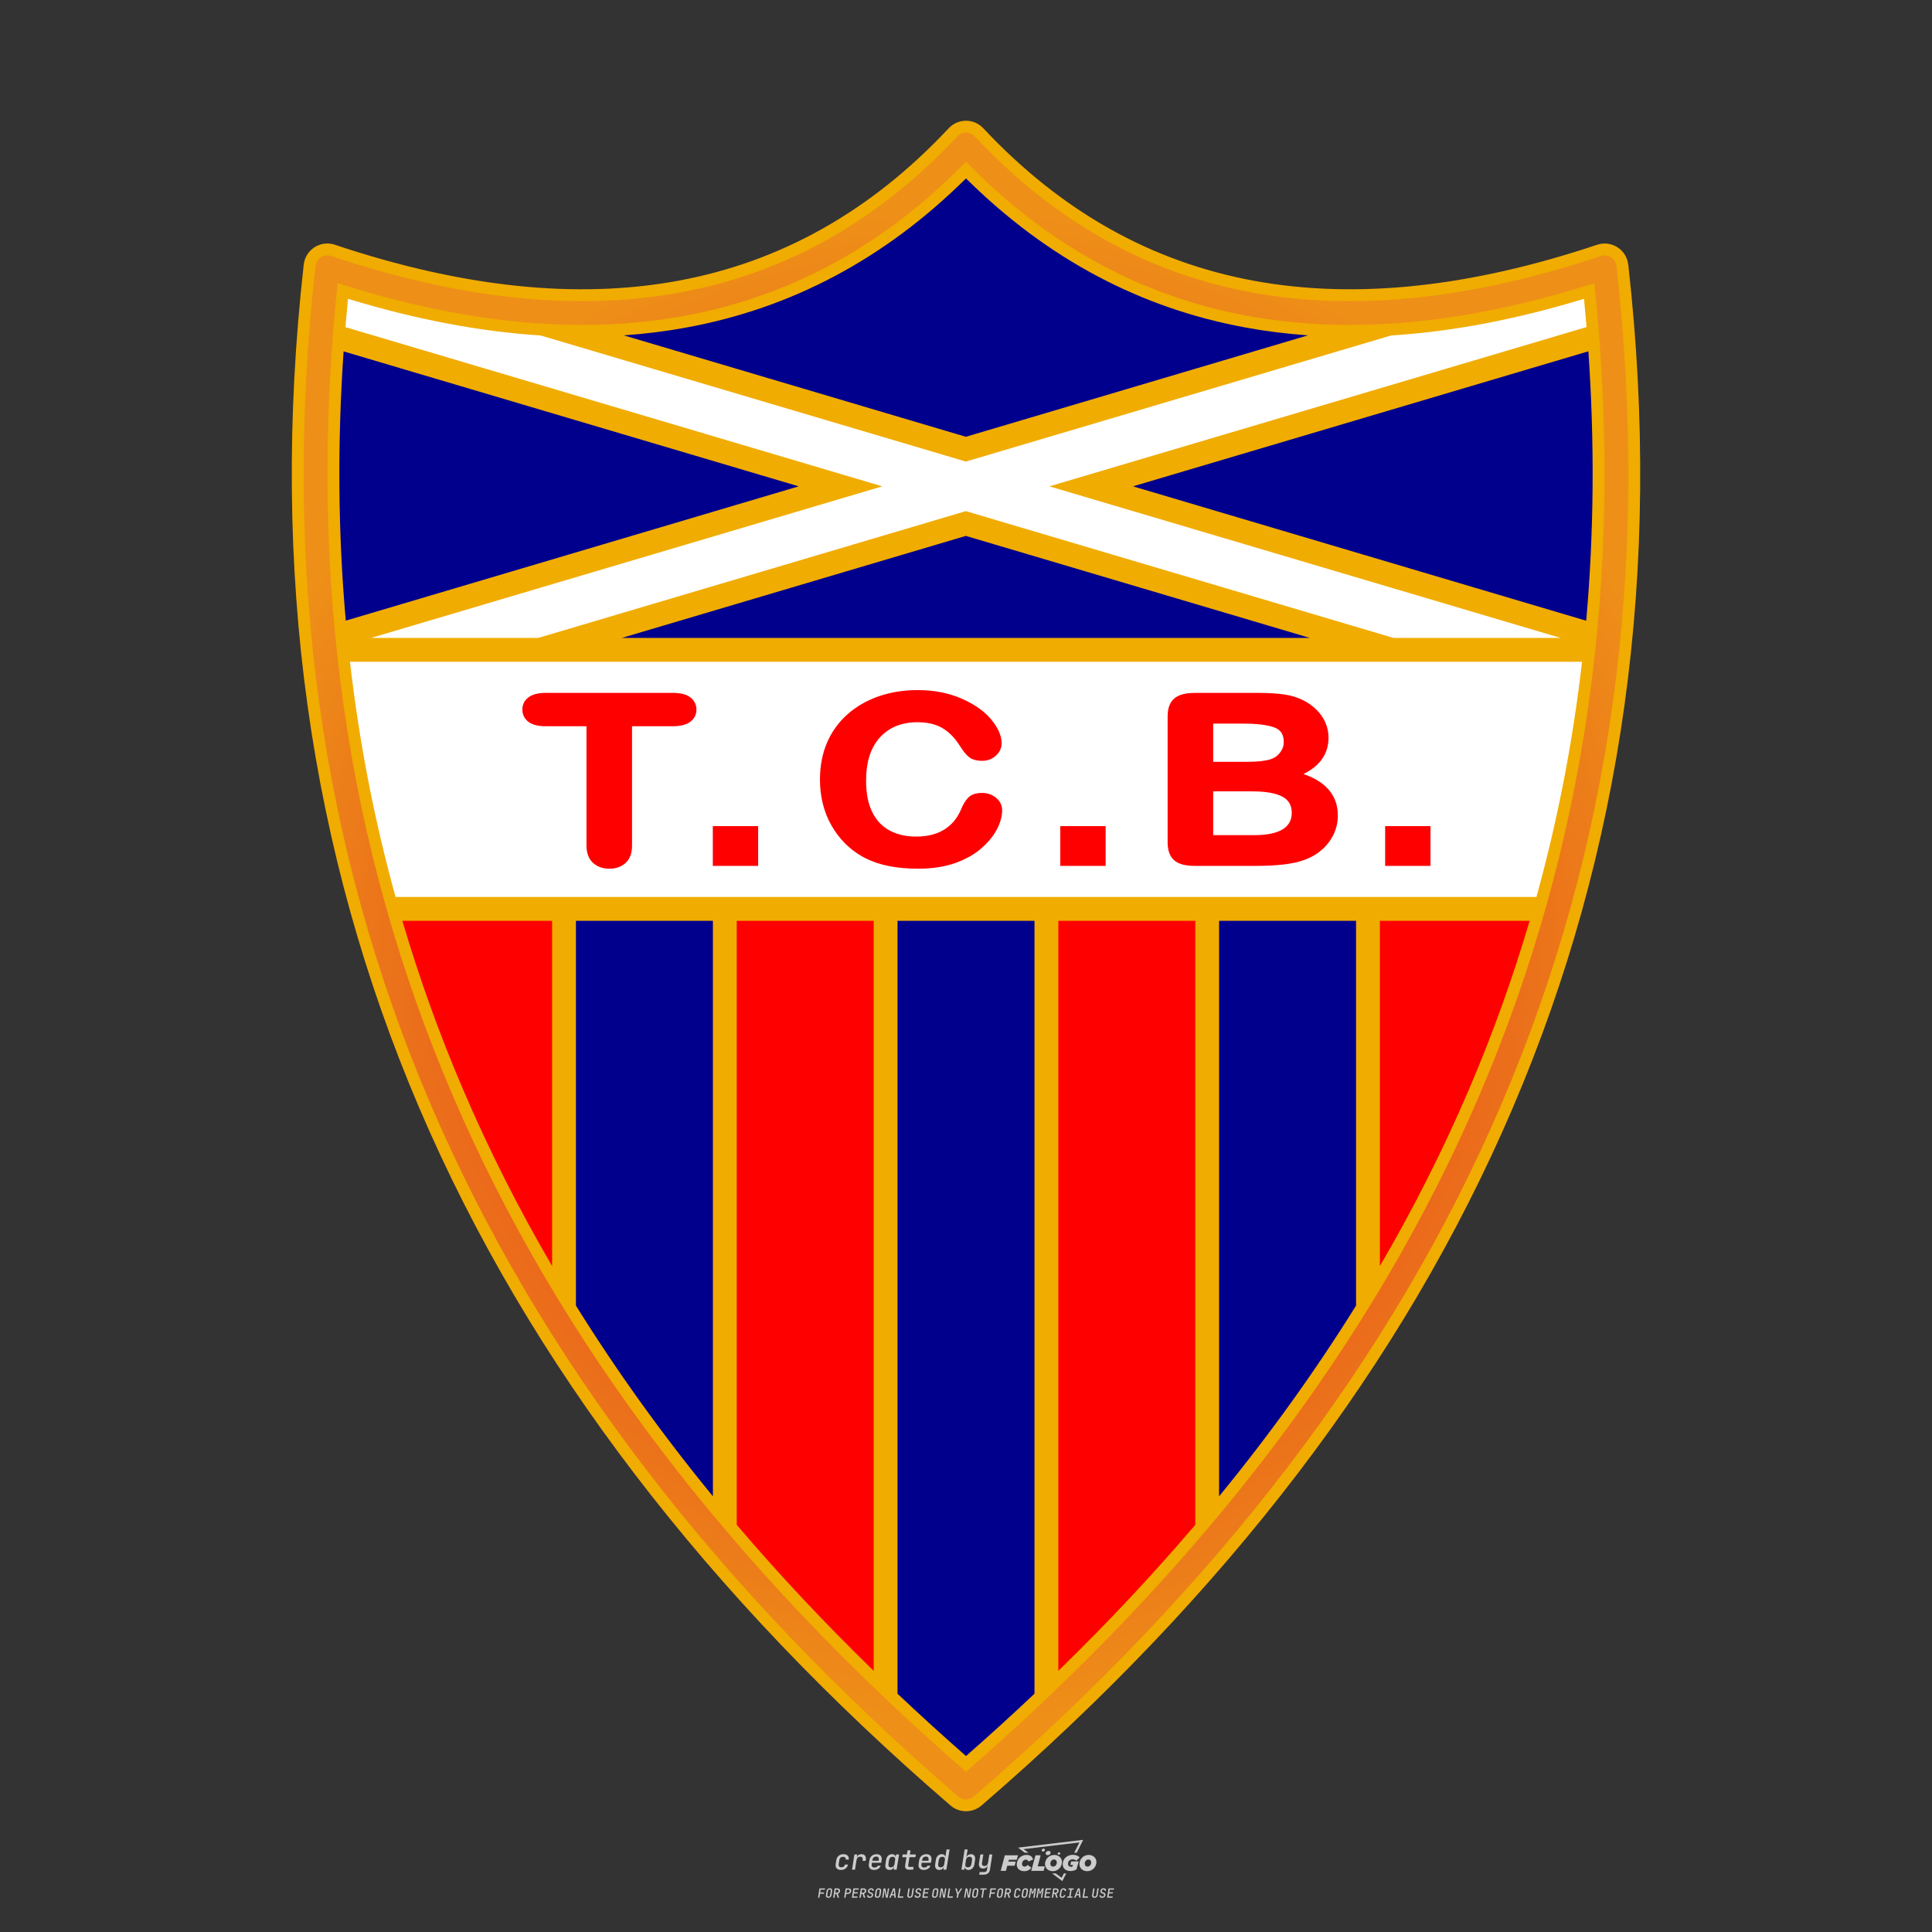 <?xml version="1.0" encoding="UTF-8"?>
<svg data-name="图层_1" xmlns="http://www.w3.org/2000/svg" xmlns:xlink="http://www.w3.org/1999/xlink" version="1.1" viewBox="0 0 800 800">
  <rect x="0" y="0" width="800" height="800" fill="#333333" stroke="none"/>
  <!-- Created by @FCLOGO 2024-12-26 GMT+8 10:58:28 . https://fclogo.top/ -->
<!-- FOR PERSONAL USE ONLY NOT FOR COMMERCIAL USE -->
  <defs>
    <radialGradient id="_未命名的渐变_6" data-name="未命名的渐变 6" cx="400" cy="399.995" fx="400" fy="399.995" r="311.69" gradientUnits="userSpaceOnUse">
      <stop offset=".212" stop-color="#e53020"/>
      <stop offset="1" stop-color="#ee8f18"/>
    </radialGradient>
  </defs>
  <path d="M348.219,774.301c-.786,0-1.375-.217-1.768-.652-.393-.435-.528-1.03-.406-1.786l.252-1.648c.122-.755.45-1.35.984-1.785.534-.435,1.194-.652,1.98-.652.755,0,1.329.199,1.722.595.393.397.551.938.475,1.625h-1.236c.03-.359-.055-.637-.257-.836-.202-.198-.498-.297-.887-.297-.42,0-.763.117-1.03.349-.267.233-.435.563-.503.99l-.263,1.659c-.069.435-.006.769.189,1.002.195.233.502.349.921.349.389,0,.715-.099.979-.297.263-.198.436-.48.521-.847h1.236c-.137.687-.467,1.231-.99,1.631-.523.401-1.162.6-1.917.6ZM352.797,774.187l.996-6.294h1.19l-.195,1.19c.336-.87.973-1.304,1.911-1.304.671,0,1.169.208,1.493.624.324.416.429.986.315,1.71l-.069.423h-1.27l.057-.32c.069-.45.011-.795-.171-1.036-.183-.24-.477-.361-.881-.361-.405,0-.74.122-1.007.366-.267.245-.435.588-.503,1.03l-.63,3.971h-1.236ZM361.906,774.301c-.77,0-1.346-.223-1.728-.669s-.515-1.036-.401-1.768l.252-1.648c.084-.488.257-.915.521-1.282s.601-.651,1.013-.852c.412-.202.873-.304,1.385-.304.77,0,1.349.224,1.734.669.385.446.517,1.036.395,1.768l-.172,1.121h-3.845l-.092.526c-.153.954.217,1.431,1.11,1.431.717,0,1.175-.248,1.373-.744h1.225c-.168.534-.503.96-1.007,1.276-.504.317-1.091.475-1.763.475ZM361.231,770.216l-.046.286,2.655-.012.046-.286c.069-.466.013-.822-.166-1.07-.179-.248-.486-.372-.921-.372-.443,0-.795.126-1.059.378-.263.252-.433.611-.509,1.076ZM368.326,774.301c-.633,0-1.103-.212-1.408-.635s-.397-1.001-.274-1.734l.274-1.774c.115-.733.393-1.312.836-1.74.442-.427.98-.641,1.613-.641.465,0,.83.119,1.093.354.263.236.391.557.383.962h.023l.172-1.202h1.236l-.996,6.294h-1.225l.195-1.201h-.023c-.122.412-.351.734-.687.967s-.74.349-1.213.349ZM368.932,773.226c.389,0,.715-.119.978-.355.263-.236.429-.572.498-1.007l.252-1.648c.069-.427.01-.761-.177-1.002-.187-.24-.475-.36-.864-.36-.397,0-.725.118-.984.354-.26.236-.423.572-.492,1.007l-.252,1.648c-.069.443-.013.78.166,1.013.179.233.471.349.876.349ZM376.348,774.187c-.572,0-.994-.157-1.264-.469-.271-.312-.361-.751-.269-1.316l.538-3.387h-1.739l.171-1.122h1.74l.275-1.716h1.236l-.275,1.716h2.472l-.183,1.122h-2.461l-.538,3.387c-.076.442.099.664.526.664h1.717l-.172,1.121h-1.774ZM382.504,774.301c-.77,0-1.346-.223-1.728-.669s-.515-1.036-.401-1.768l.252-1.648c.084-.488.257-.915.521-1.282s.601-.651,1.013-.852c.412-.202.873-.304,1.385-.304.77,0,1.349.224,1.734.669.385.446.517,1.036.395,1.768l-.172,1.121h-3.845l-.092.526c-.153.954.217,1.431,1.11,1.431.717,0,1.175-.248,1.373-.744h1.225c-.168.534-.503.96-1.007,1.276-.504.317-1.091.475-1.763.475ZM381.829,770.216l-.046.286,2.655-.012.046-.286c.069-.466.013-.822-.166-1.07-.179-.248-.486-.372-.921-.372-.443,0-.795.126-1.059.378-.263.252-.433.611-.509,1.076ZM388.924,774.301c-.633,0-1.101-.212-1.402-.635-.301-.423-.395-1.001-.28-1.734l.274-1.774c.115-.733.393-1.312.836-1.74.442-.427.98-.641,1.613-.641.465,0,.83.119,1.093.354.263.236.391.557.383.962h.023l.206-1.465.298-1.796h1.236l-1.327,8.354h-1.225l.195-1.201h-.023c-.122.412-.351.734-.687.967s-.74.349-1.213.349ZM389.531,773.226c.389,0,.715-.119.978-.355.263-.236.429-.572.498-1.007l.252-1.648c.076-.427.019-.761-.172-1.002-.191-.24-.48-.36-.87-.36-.397,0-.725.118-.984.354-.26.236-.423.572-.492,1.007l-.252,1.648c-.076.443-.023.78.16,1.013s.477.349.881.349ZM401.017,774.301c-.473,0-.839-.116-1.099-.349-.26-.233-.385-.555-.378-.967h-.011l-.195,1.201h-1.224l1.327-8.354h1.236l-.286,1.796-.274,1.465h.046c.122-.412.353-.735.692-.967.34-.232.742-.349,1.208-.349.633,0,1.1.214,1.402.641.301.428.395,1.007.281,1.74l-.275,1.774c-.115.733-.395,1.31-.841,1.734-.446.423-.982.635-1.608.635ZM400.766,773.226c.397,0,.723-.116.979-.349.256-.233.422-.571.498-1.013l.252-1.648c.069-.435.011-.77-.171-1.007-.183-.236-.473-.354-.87-.354-.389,0-.715.12-.979.36s-.429.574-.498,1.002l-.252,1.648c-.069.435-.011.771.172,1.007.183.236.473.355.87.355ZM405.469,776.247l.172-1.064h1.934c.641,0,1.007-.302,1.099-.905l.103-.675.206-1.19h-.035c-.122.42-.347.744-.675.973-.328.229-.729.343-1.201.343-.626,0-1.093-.201-1.402-.601s-.41-.944-.303-1.631l.584-3.605h1.236l-.561,3.479c-.061.412,0,.732.183.961s.465.343.847.343c.389,0,.717-.122.984-.366.267-.244.431-.584.492-1.018l.538-3.399h1.236l-1.007,6.409c-.099.603-.37,1.078-.812,1.425-.443.347-1.0.521-1.671.521h-1.946ZM417.787,770.085h3.221l.537-1.855h-5.466l-1.708,6.442h2.147l.586-2.099h3.026l.439-1.708h-3.026l.244-.781ZM424.229,772.916c-.586,0-1.025-.39-1.025-1.123,0-.878.634-1.757,1.611-1.757.488,0,.878.244,1.025.781l1.952-.83c-.293-1.171-1.269-1.903-2.635-1.903-2.782,0-4.148,2.147-4.148,3.904s1.269,2.83,3.075,2.83c1.367,0,2.342-.586,2.977-1.415l-1.513-1.171c-.39.439-.83.683-1.318.683ZM430.915,768.231h-2.147l-1.757,6.442h5.124l.488-1.855h-2.928l1.22-4.587ZM439.748,771.013c0-1.659-1.318-2.928-3.221-2.928-2.196,0-3.807,1.806-3.807,3.807,0,1.659,1.318,2.928,3.221,2.928,2.196,0,3.807-1.806,3.807-3.807ZM434.917,771.696c0-.83.586-1.708,1.513-1.708.781,0,1.171.537,1.171,1.22,0,.83-.586,1.708-1.513,1.708-.781,0-1.171-.537-1.171-1.22ZM443.213,772.233h1.074l-.195.683c-.146.049-.342.098-.586.098-.683,0-1.269-.39-1.269-1.22,0-1.025.732-1.903,1.952-1.903.586,0,1.123.244,1.513.586l1.367-1.367c-.439-.537-1.513-1.074-2.733-1.074-2.587,0-4.295,1.757-4.295,3.855,0,2.05,1.611,2.879,3.221,2.879.927,0,1.855-.293,2.489-.683l.927-3.319h-3.123l-.342,1.464ZM450.777,768.084c-2.196,0-3.807,1.806-3.807,3.807,0,1.659,1.318,2.928,3.221,2.928,2.196,0,3.807-1.806,3.807-3.807,0-1.659-1.318-2.928-3.221-2.928ZM450.338,772.916c-.781,0-1.171-.537-1.171-1.22,0-.83.586-1.708,1.513-1.708.781,0,1.171.537,1.171,1.22,0,.83-.586,1.708-1.513,1.708ZM437.942,767.499c-.049.293.098.488.439.488s.537-.195.634-.488c.049-.244-.098-.488-.439-.488s-.586.244-.634.488ZM432.135,765.498c-.439,0-.732.244-.781.586s.098.586.537.586.732-.244.781-.586c.098-.342-.098-.586-.537-.586ZM433.013,767.303c-.098.537.146.878.83.878.634,0,1.074-.39,1.171-.878s-.146-.878-.83-.878c-.683,0-1.074.39-1.171.878ZM439.602,777.552l-2.44-1.806h-1.513l4.246,3.172,1.611-3.172h-.976l-.927,1.806ZM425.839,767.157l-2.001-1.464,23.132-2.782-2.147,4.246h1.025l2.684-5.319-26.988,3.221,2.782,2.099h1.513ZM338.719,785.785l.609-3.832h2.32l-.084.519h-1.764l-.184,1.145h1.627l-.084.525h-1.617l-.257,1.643h-.567ZM342.97,785.838c-.357,0-.623-.101-.798-.302-.175-.201-.234-.473-.178-.816l.268-1.701c.056-.343.203-.615.441-.816.238-.201.535-.302.892-.302s.623.1.798.299c.175.199.236.471.184.814l-.268,1.706c-.056.343-.204.615-.444.816-.24.201-.538.302-.895.302ZM343.049,785.334c.193,0,.348-.052.467-.158.119-.105.194-.257.226-.457l.268-1.701c.032-.199.005-.352-.079-.457-.084-.105-.222-.158-.415-.158s-.347.052-.465.158c-.117.105-.192.257-.223.457l-.268,1.701c-.032.2-.005.352.079.457s.22.158.409.158ZM344.996,785.785l.609-3.832h1.202c.238,0,.439.046.604.139.165.093.283.223.357.391s.091.366.052.593c-.038.259-.14.484-.304.675-.165.191-.366.321-.604.391l.535,1.643h-.619l-.478-1.575h-.541l-.247,1.575h-.567ZM345.888,783.707h.635c.189,0,.349-.056.48-.168.131-.112.211-.262.239-.451.032-.193,0-.345-.094-.459-.095-.114-.236-.171-.425-.171h-.635l-.2,1.249ZM349.545,785.785l.609-3.832h1.254c.371,0,.651.105.84.315.189.21.255.49.199.84-.038.234-.122.438-.249.611s-.29.307-.488.402c-.198.095-.419.142-.664.142h-.693l-.241,1.522h-.567ZM350.432,783.754h.693c.192,0,.357-.059.493-.176.136-.117.22-.274.252-.47s-.002-.352-.1-.47-.245-.176-.441-.176h-.688l-.21,1.291ZM352.747,785.785l.609-3.832h2.252l-.079.504h-1.695l-.173,1.087h1.512l-.079.499h-1.512l-.194,1.239h1.69l-.079.504h-2.252ZM355.843,785.785l.609-3.832h1.202c.238,0,.439.046.604.139.165.093.283.223.357.391s.091.366.052.593c-.038.259-.14.484-.304.675-.165.191-.366.321-.604.391l.535,1.643h-.619l-.478-1.575h-.541l-.247,1.575h-.567ZM356.736,783.707h.635c.189,0,.349-.056.48-.168.131-.112.211-.262.239-.451.032-.193,0-.345-.094-.459-.095-.114-.236-.171-.425-.171h-.635l-.2,1.249ZM360.132,785.838c-.385,0-.674-.095-.866-.286-.192-.191-.264-.451-.215-.779h.567c-.028.175.011.312.116.412.105.1.266.149.483.149.203,0,.37-.049.501-.147.131-.098.211-.233.239-.404.021-.15.001-.279-.06-.386-.061-.107-.158-.181-.291-.223l-.457-.136c-.266-.08-.462-.217-.588-.409-.126-.192-.17-.42-.131-.682.035-.21.112-.394.231-.551s.273-.28.462-.367.402-.131.64-.131c.35,0,.616.095.798.286.182.191.248.444.2.759h-.567c.028-.168-.003-.3-.092-.396-.089-.096-.23-.144-.422-.144-.189,0-.343.045-.462.134-.119.089-.189.214-.21.375-.025.151-.007.279.052.386s.158.181.294.223l.467.147c.262.081.456.217.58.409.124.193.165.422.123.688-.035.217-.116.406-.241.567-.126.161-.288.286-.485.375-.198.089-.419.134-.664.134ZM363.265,785.838c-.357,0-.623-.101-.798-.302-.175-.201-.234-.473-.178-.816l.268-1.701c.056-.343.203-.615.441-.816.238-.201.535-.302.892-.302s.623.1.798.299c.175.199.236.471.184.814l-.268,1.706c-.056.343-.204.615-.444.816-.24.201-.538.302-.895.302ZM363.344,785.334c.193,0,.348-.052.467-.158.119-.105.194-.257.226-.457l.268-1.701c.032-.199.005-.352-.079-.457-.084-.105-.222-.158-.415-.158s-.347.052-.465.158c-.117.105-.192.257-.223.457l-.268,1.701c-.032.2-.005.352.079.457s.22.158.409.158ZM365.275,785.785l.609-3.832h.709l.619,3.186c.007-.098.017-.217.029-.357.012-.14.027-.285.045-.435.018-.151.037-.289.058-.415l.315-1.979h.525l-.609,3.832h-.709l-.614-3.186c-.007.095-.017.209-.029.344s-.027.276-.045.423c-.018.147-.037.283-.058.409l-.315,2.01h-.53ZM368.225,785.785l1.585-3.832h.745l.373,3.832h-.562l-.073-.971h-1.087l-.388.971h-.593ZM369.385,784.342h.871l-.089-1.102c-.018-.196-.03-.365-.037-.509-.007-.143-.011-.243-.011-.299-.018.056-.052.156-.102.299s-.115.311-.192.504l-.441,1.107ZM371.721,785.785l.609-3.832h.567l-.525,3.312h1.674l-.079.52h-2.247ZM376.678,785.838c-.367,0-.634-.101-.8-.302-.166-.201-.221-.475-.165-.821l.436-2.761h.567l-.436,2.755c-.032.196-.008.35.071.462.079.112.214.168.407.168.193,0,.347-.056.465-.168.117-.112.192-.266.223-.462l.435-2.755h.567l-.436,2.761c-.056.35-.2.625-.433.824-.233.199-.533.299-.9.299ZM379.844,785.838c-.385,0-.674-.095-.866-.286-.192-.191-.264-.451-.215-.779h.567c-.028.175.011.312.116.412.105.1.266.149.483.149.203,0,.37-.049.501-.147.131-.098.211-.233.239-.404.021-.15.001-.279-.06-.386-.061-.107-.158-.181-.291-.223l-.457-.136c-.266-.08-.462-.217-.588-.409-.126-.192-.17-.42-.131-.682.035-.21.112-.394.231-.551s.273-.28.462-.367.402-.131.64-.131c.35,0,.616.095.798.286.182.191.248.444.2.759h-.567c.028-.168-.003-.3-.092-.396-.089-.096-.23-.144-.422-.144-.189,0-.343.045-.462.134-.119.089-.189.214-.21.375-.025.151-.007.279.052.386s.158.181.294.223l.467.147c.262.081.456.217.58.409.124.193.165.422.123.688-.035.217-.116.406-.241.567-.126.161-.288.286-.485.375-.198.089-.419.134-.664.134ZM381.906,785.785l.609-3.832h2.252l-.079.504h-1.695l-.173,1.087h1.512l-.079.499h-1.512l-.194,1.239h1.69l-.079.504h-2.252ZM386.943,785.838c-.357,0-.623-.101-.798-.302-.175-.201-.234-.473-.178-.816l.268-1.701c.056-.343.203-.615.441-.816.238-.201.535-.302.892-.302s.623.1.798.299c.175.199.236.471.184.814l-.268,1.706c-.056.343-.204.615-.444.816-.24.201-.538.302-.895.302ZM387.021,785.334c.193,0,.348-.052.467-.158.119-.105.194-.257.226-.457l.268-1.701c.032-.199.005-.352-.079-.457-.084-.105-.222-.158-.415-.158s-.347.052-.465.158c-.117.105-.192.257-.223.457l-.268,1.701c-.032.2-.005.352.079.457s.22.158.409.158ZM388.953,785.785l.609-3.832h.709l.619,3.186c.007-.098.017-.217.029-.357.012-.14.027-.285.045-.435.018-.151.037-.289.058-.415l.315-1.979h.525l-.609,3.832h-.709l-.614-3.186c-.007.095-.017.209-.029.344s-.027.276-.045.423c-.018.147-.037.283-.058.409l-.315,2.01h-.53ZM392.249,785.785l.609-3.832h.567l-.525,3.312h1.674l-.079.52h-2.247ZM396.117,785.785l.22-1.412-.751-2.42h.577l.446,1.449c.028.095.05.184.066.268.016.084.025.147.029.189.018-.042.046-.105.087-.189.04-.084.088-.173.144-.268l.898-1.449h.598l-1.528,2.42-.22,1.412h-.567ZM399.217,785.785l.609-3.832h.709l.619,3.186c.007-.098.017-.217.029-.357.012-.14.027-.285.044-.435.018-.151.037-.289.058-.415l.315-1.979h.525l-.609,3.832h-.709l-.614-3.186c-.007.095-.017.209-.029.344s-.027.276-.045.423c-.018.147-.037.283-.058.409l-.315,2.01h-.53ZM403.505,785.838c-.357,0-.623-.101-.798-.302-.175-.201-.234-.473-.178-.816l.268-1.701c.056-.343.203-.615.441-.816.238-.201.535-.302.892-.302.357,0,.623.1.798.299.175.199.236.471.184.814l-.268,1.706c-.056.343-.204.615-.444.816-.239.201-.538.302-.895.302ZM403.584,785.334c.193,0,.348-.052.467-.158.119-.105.194-.257.226-.457l.268-1.701c.032-.199.005-.352-.079-.457-.084-.105-.222-.158-.415-.158-.193,0-.347.052-.465.158-.117.105-.191.257-.223.457l-.268,1.701c-.032.2-.005.352.079.457.084.105.22.158.409.158ZM406.381,785.785l.525-3.312h-1.023l.084-.519h2.619l-.084.519h-1.029l-.525,3.312h-.567ZM409.518,785.785l.609-3.832h2.32l-.084.519h-1.764l-.184,1.145h1.627l-.084.525h-1.617l-.257,1.643h-.567ZM413.769,785.838c-.357,0-.623-.101-.798-.302-.175-.201-.234-.473-.178-.816l.268-1.701c.056-.343.203-.615.441-.816.238-.201.535-.302.892-.302.357,0,.623.1.798.299.175.199.236.471.184.814l-.268,1.706c-.056.343-.204.615-.444.816-.239.201-.538.302-.895.302ZM413.848,785.334c.193,0,.348-.052.467-.158.119-.105.194-.257.226-.457l.268-1.701c.032-.199.005-.352-.079-.457-.084-.105-.222-.158-.415-.158-.193,0-.347.052-.465.158-.117.105-.191.257-.223.457l-.268,1.701c-.032.2-.005.352.079.457.084.105.22.158.409.158ZM415.795,785.785l.609-3.832h1.202c.238,0,.439.046.604.139.164.093.283.223.357.391s.091.366.053.593c-.039.259-.14.484-.304.675-.165.191-.366.321-.604.391l.535,1.643h-.619l-.478-1.575h-.541l-.247,1.575h-.567ZM416.688,783.707h.635c.189,0,.349-.056.48-.168.131-.112.211-.262.239-.451.032-.193,0-.345-.095-.459-.094-.114-.236-.171-.425-.171h-.635l-.199,1.249ZM420.905,785.838c-.36,0-.631-.101-.811-.302-.18-.201-.242-.473-.186-.816l.268-1.701c.056-.346.206-.619.449-.819s.545-.299.906-.299c.357,0,.625.101.806.302.18.201.242.473.186.816h-.567c.031-.199.003-.352-.087-.457-.089-.105-.228-.158-.417-.158-.193,0-.351.052-.475.158-.124.105-.202.255-.234.451l-.268,1.706c-.032.2-.003.352.087.457.089.105.23.158.423.158s.35-.052.472-.158.199-.257.231-.457h.567c-.035.228-.115.425-.239.593s-.281.298-.47.388c-.189.091-.402.136-.64.136ZM424.034,785.838c-.357,0-.623-.101-.798-.302-.175-.201-.234-.473-.178-.816l.268-1.701c.056-.343.203-.615.441-.816.238-.201.535-.302.892-.302.357,0,.623.1.798.299.175.199.236.471.184.814l-.268,1.706c-.056.343-.204.615-.444.816-.239.201-.538.302-.895.302ZM424.112,785.334c.193,0,.348-.052.467-.158.119-.105.194-.257.226-.457l.268-1.701c.032-.199.005-.352-.079-.457-.084-.105-.222-.158-.415-.158-.193,0-.347.052-.465.158-.117.105-.191.257-.223.457l-.268,1.701c-.032.2-.005.352.079.457.084.105.22.158.409.158ZM425.965,785.785l.609-3.832h.687l.184,1.228c.021.119.037.23.047.333.011.103.019.183.026.239.018-.056.047-.136.089-.241.042-.105.091-.217.147-.336l.567-1.223h.709l-.609,3.832h-.535l.204-1.291c.025-.168.058-.352.1-.554.042-.201.087-.404.136-.609s.096-.4.142-.585c.045-.185.087-.348.126-.488l-.855,1.863h-.551l-.283-1.863c-.004.136-.011.295-.021.475s-.024.372-.039.575c-.016.203-.035.407-.058.611-.023.205-.048.396-.076.575l-.205,1.291h-.54ZM429.115,785.785l.609-3.832h.687l.184,1.228c.021.119.037.23.047.333.011.103.019.183.026.239.018-.056.047-.136.089-.241.042-.105.091-.217.147-.336l.567-1.223h.709l-.609,3.832h-.535l.204-1.291c.025-.168.058-.352.1-.554.042-.201.087-.404.136-.609s.096-.4.142-.585c.045-.185.087-.348.126-.488l-.855,1.863h-.551l-.283-1.863c-.004.136-.011.295-.021.475s-.024.372-.039.575c-.016.203-.035.407-.058.611-.023.205-.048.396-.076.575l-.205,1.291h-.54ZM432.411,785.785l.609-3.832h2.252l-.079.504h-1.696l-.173,1.087h1.512l-.079.499h-1.512l-.194,1.239h1.69l-.079.504h-2.252ZM435.507,785.785l.609-3.832h1.202c.238,0,.439.046.604.139.164.093.283.223.357.391s.091.366.053.593c-.039.259-.14.484-.304.675-.165.191-.366.321-.604.391l.535,1.643h-.619l-.478-1.575h-.541l-.247,1.575h-.567ZM436.4,783.707h.635c.189,0,.349-.056.48-.168.131-.112.211-.262.239-.451.032-.193,0-.345-.095-.459-.094-.114-.236-.171-.425-.171h-.635l-.199,1.249ZM439.801,785.838c-.36,0-.631-.101-.811-.302-.18-.201-.242-.473-.186-.816l.268-1.701c.056-.346.206-.619.449-.819s.545-.299.906-.299c.357,0,.625.101.806.302.18.201.242.473.186.816h-.567c.031-.199.003-.352-.087-.457-.089-.105-.228-.158-.417-.158-.193,0-.351.052-.475.158-.124.105-.202.255-.234.451l-.268,1.706c-.032.2-.003.352.087.457.089.105.23.158.423.158s.35-.052.472-.158.199-.257.231-.457h.567c-.035.228-.115.425-.239.593s-.281.298-.47.388c-.189.091-.402.136-.64.136ZM441.879,785.785l.079-.504h.777l.446-2.824h-.777l.084-.504h2.126l-.084.504h-.777l-.446,2.824h.777l-.079.504h-2.126ZM444.74,785.785l1.585-3.832h.745l.373,3.832h-.562l-.073-.971h-1.087l-.388.971h-.593ZM445.9,784.342h.871l-.089-1.102c-.017-.196-.03-.365-.037-.509-.007-.143-.01-.243-.01-.299-.018.056-.052.156-.102.299s-.115.311-.192.504l-.441,1.107ZM448.235,785.785l.609-3.832h.567l-.525,3.312h1.674l-.079.52h-2.247ZM453.193,785.838c-.368,0-.634-.101-.8-.302-.166-.201-.221-.475-.165-.821l.436-2.761h.567l-.436,2.755c-.032.196-.008.35.071.462.079.112.214.168.407.168s.347-.056.465-.168c.117-.112.192-.266.223-.462l.436-2.755h.567l-.436,2.761c-.056.35-.2.625-.433.824-.233.199-.533.299-.9.299ZM456.358,785.838c-.385,0-.674-.095-.866-.286-.193-.191-.264-.451-.215-.779h.567c-.028.175.011.312.115.412.105.1.266.149.483.149.203,0,.37-.049.501-.147s.211-.233.239-.404c.021-.15.001-.279-.06-.386s-.158-.181-.291-.223l-.457-.136c-.266-.08-.462-.217-.588-.409-.126-.192-.17-.42-.131-.682.035-.21.112-.394.231-.551s.273-.28.462-.367c.189-.087.402-.131.64-.131.35,0,.616.095.798.286.182.191.248.444.199.759h-.567c.028-.168-.003-.3-.092-.396-.089-.096-.23-.144-.423-.144-.189,0-.343.045-.462.134-.119.089-.189.214-.21.375-.025.151-.007.279.052.386s.158.181.294.223l.467.147c.262.081.456.217.58.409.124.193.165.422.124.688-.035.217-.116.406-.241.567-.126.161-.288.286-.485.375-.198.089-.419.134-.664.134ZM458.421,785.785l.609-3.832h2.252l-.079.504h-1.696l-.173,1.087h1.512l-.079.499h-1.512l-.194,1.239h1.69l-.079.504h-2.252Z" style="fill: #ccc;"/>
  <g>
    <g>
      <path d="M133.383,111.723c118.111,38.111,202.758,13.553,266.617-49.934,65.686,62.7,150.514,87.847,267.493,49.934,3.168,52.805,2.75,105.012,0,156.83H133.383c-3.21-52.277-2.708-104.553,0-156.83Z" style="fill: #00008d; fill-rule: evenodd;"/>
      <path d="M451.856,201.384l215.799,63.993c-.049,1.056-.099,2.122-.158,3.179h-92.945l-174.607-51.783-174.627,51.783h-91.938c-.069-1.155-.138-2.31-.207-3.465l214.851-63.707-215.779-63.983c.306-8.558.691-17.116,1.135-25.674,24.638,7.956,47.825,13.178,69.659,15.882l196.906,58.387,196.787-58.357c22.2-2.586,45.752-7.808,70.765-15.912.513,8.459.928,16.909,1.244,25.349l-216.885,64.309Z" style="fill: #fff;"/>
    </g>
    <g>
      <path d="M134.49,268.552h532.262c-4.596,37.717-11.309,74.031-21.823,107.802H153.727c-9.396-35.437-15.758-71.379-19.237-107.802" style="fill: #fff; fill-rule: evenodd;"/>
      <path d="M502.357,299.639v15.808h14.141c2.043,0,3.834-.082,5.374-.242,1.54-.161,2.84-.399,3.901-.71,1.005-.293,1.889-.719,2.653-1.276.754-.55,1.394-1.234,1.924-2.052l.026-.034c.399-.565.698-1.168.898-1.806.202-.642.301-1.323.301-2.042,0-1.558-.313-2.832-.941-3.822-.611-.963-1.541-1.688-2.793-2.172h-.004c-1.392-.543-3.168-.954-5.321-1.23-2.184-.28-4.772-.421-7.758-.421h-12.402ZM518.563,327.686h-16.206v18.137h16.761c10.517,0,15.766-3.072,15.766-9.214,0-1.574-.317-2.914-.953-4.023-.626-1.092-1.577-1.984-2.855-2.676-1.35-.729-3.056-1.281-5.113-1.653-2.098-.379-4.566-.57-7.4-.57ZM414.967,335.525c0,1.186-.171,2.426-.517,3.721-.341,1.274-.848,2.583-1.527,3.925l-.002-.001c-.676,1.356-1.543,2.694-2.601,4.011-1.053,1.31-2.294,2.603-3.721,3.878-1.437,1.299-3.074,2.47-4.904,3.515-1.816,1.037-3.83,1.953-6.035,2.753h-.004c-2.224.794-4.628,1.392-7.208,1.789-2.573.396-5.309.595-8.207.595-2.162,0-4.26-.088-6.294-.265-2.008-.176-3.921-.44-5.739-.795h-.004c-1.823-.358-3.567-.817-5.225-1.375-1.664-.56-3.242-1.219-4.726-1.976l.001-.002c-1.505-.759-2.947-1.638-4.319-2.632-1.374-.996-2.694-2.117-3.953-3.358l-.009-.008c-1.113-1.125-2.148-2.313-3.1-3.566-.949-1.25-1.822-2.572-2.614-3.972-.793-1.402-1.484-2.841-2.069-4.313-.585-1.472-1.078-3.009-1.477-4.604-.396-1.591-.692-3.216-.886-4.875-.197-1.678-.295-3.392-.295-5.142,0-2.848.247-5.567.744-8.149.494-2.57,1.238-4.996,2.232-7.271l-.002-.001c.98-2.272,2.185-4.387,3.608-6.343,1.435-1.972,3.081-3.77,4.93-5.394,1.853-1.617,3.86-3.045,6.023-4.278,2.159-1.232,4.476-2.272,6.955-3.121,2.469-.837,5.028-1.468,7.67-1.889,2.635-.421,5.34-.632,8.11-.632,3.395,0,6.607.286,9.639.86,3.036.575,5.893,1.442,8.575,2.601,2.662,1.147,5.016,2.435,7.057,3.857,2.07,1.443,3.833,3.032,5.287,4.763,1.441,1.727,2.53,3.413,3.264,5.059.753,1.693,1.133,3.345,1.133,4.96,0,.963-.207,1.868-.616,2.723l-.002-.001c-.397.829-.983,1.598-1.753,2.314l-.004.009c-.774.711-1.636,1.247-2.584,1.605-.945.357-1.965.536-3.058.536-1.151,0-2.179-.123-3.079-.363-.953-.255-1.76-.646-2.41-1.166-.601-.481-1.222-1.12-1.862-1.915-.617-.765-1.261-1.688-1.933-2.765l-0.0.001c-1.049-1.658-2.182-3.102-3.401-4.335-1.206-1.219-2.498-2.233-3.876-3.041l0-0c-1.373-.791-2.904-1.388-4.598-1.788-1.71-.404-3.596-.608-5.664-.608-3.273,0-6.198.522-8.779,1.564-2.564,1.035-4.802,2.589-6.716,4.659l-.002-.002c-1.917,2.082-3.361,4.613-4.326,7.59-.978,3.014-1.468,6.491-1.468,10.43,0,2.639.218,5.048.652,7.223.431,2.158,1.075,4.092,1.931,5.802l.004.004c.843,1.701,1.862,3.18,3.056,4.439,1.187,1.252,2.552,2.293,4.092,3.127l-.001.002c1.557.834,3.244,1.462,5.064,1.881,1.827.42,3.806.632,5.94.632,2.308,0,4.42-.239,6.338-.714,1.901-.472,3.631-1.182,5.191-2.127,1.55-.94,2.909-2.101,4.077-3.484,1.174-1.391,2.162-3.014,2.963-4.869l.001.001c.371-.955.789-1.824,1.25-2.606.476-.808,1.001-1.529,1.574-2.163.646-.719,1.482-1.256,2.503-1.607.959-.33,2.083-.496,3.366-.496,1.121,0,2.17.166,3.142.501.976.336,1.871.843,2.686,1.522l0-.001c.826.68,1.451,1.455,1.874,2.322.427.875.641,1.823.641,2.842ZM573.558,357.474v-15.396h18.781v16.469h-18.781v-1.073ZM439.042,357.474v-15.396h18.781v16.469h-18.781v-1.073ZM295.157,357.474v-15.396h18.781v16.469h-18.781v-1.073ZM278.741,300.707h-17.028v49.359c0,1.573-.212,2.955-.637,4.147-.443,1.239-1.117,2.272-2.025,3.098-.875.805-1.881,1.407-3.013,1.807-1.119.396-2.355.593-3.7.593-2.76,0-5.045-.811-6.808-2.432-.903-.83-1.581-1.861-2.03-3.096-.433-1.191-.651-2.562-.651-4.117v-49.359h-17.028c-1.506,0-2.835-.146-3.987-.434-1.212-.304-2.223-.767-3.034-1.386l-.004-.004c-.822-.637-1.447-1.381-1.867-2.229-.421-.849-.635-1.792-.635-2.827,0-1.06.219-2.021.654-2.88l.002.001c.439-.867,1.089-1.614,1.945-2.242.835-.612,1.847-1.066,3.035-1.363,1.143-.286,2.44-.428,3.892-.428h52.92c1.529,0,2.875.146,4.043.44,1.224.308,2.246.778,3.074,1.412l.004.004c.827.642,1.455,1.389,1.88,2.241.426.855.641,1.793.641,2.815,0,1.032-.222,1.979-.657,2.835-.435.854-1.075,1.598-1.911,2.229l-.008.004c-.827.615-1.849,1.075-3.069,1.377-1.162.288-2.494.434-3.997.434ZM519.806,358.547h-25.103c-1.905,0-3.555-.184-4.954-.553-1.472-.389-2.658-.984-3.562-1.786-.913-.811-1.597-1.854-2.048-3.124-.429-1.21-.646-2.621-.646-4.231v-52.244c0-1.64.222-3.071.663-4.29.464-1.282,1.168-2.32,2.106-3.113.919-.778,2.108-1.361,3.565-1.743,1.388-.364,3.013-.547,4.876-.547h26.613c1.946,0,3.79.053,5.528.158h.004c1.748.105,3.355.263,4.819.469h.004c1.484.216,2.908.53,4.271.946,1.365.417,2.643.932,3.834,1.55l-0.0 0c1.02.509,1.98,1.092,2.886,1.748.91.659,1.759,1.384,2.551,2.173l.004.004c.784.791,1.48,1.631,2.088,2.519.61.891,1.122,1.815,1.537,2.773v.004c.422.984.74,1.984.951,3.004l.001-0c.213,1.028.32,2.081.32,3.161,0,6.631-3.455,11.664-10.363,15.088,4.24,1.458,7.534,3.417,9.883,5.878,2.895,3.033,4.342,6.789,4.342,11.27,0,2.046-.315,4.003-.942,5.864-.626,1.857-1.564,3.613-2.811,5.26l.003.002c-1.238,1.643-2.698,3.073-4.379,4.29-1.675,1.213-3.559,2.204-5.648,2.974l-.013.004c-1.293.46-2.69.854-4.191,1.181-1.473.32-3.034.572-4.684.753v.001c-1.629.186-3.42.326-5.365.419-1.957.093-4.005.14-6.141.14Z" style="fill: red; fill-rule: evenodd;"/>
    </g>
    <g>
      <path d="M286.955,377.297h-40.225c-9.28,0-10.54,4.429-10.54,10.236h-.007c0,.739.038,1.735.077,2.757.036.954.074,1.932.075,2.846l.231,149.086.001.537.281.445c9.109,14.435,17.329,27.128,26.297,39.705,8.975,12.587,18.696,25.051,30.797,39.01l3.228,3.723.008-4.93.404-228.494c.001-.804.025-1.645.048-2.459.025-.918.051-1.815.051-2.33,0-5.917-1.141-10.133-10.726-10.133Z" style="fill: #00008d; fill-rule: evenodd;"/>
      <path d="M353.534,377.297h-40.225c-9.286,0-10.548,4.22-10.548,11.734,0,.867.035,2.187.072,3.594.038,1.419.078,2.94.08,4.509l.23,235.024.001.665.426.513c10.46,12.59,20.002,23.144,29.268,32.786,9.281,9.657,18.294,18.411,27.681,27.378l3.106,2.967.007-4.303.527-295.095c.002-1.131.026-2.278.049-3.39.026-1.266.052-2.503.052-3.185,0-7.707-1.147-13.198-10.728-13.198Z" style="fill: red; fill-rule: evenodd;"/>
      <path d="M485.392,377.297h-40.225c-9.581,0-10.728,5.491-10.728,13.198,0,.682.026,1.918.052,3.185.023,1.111.048,2.258.049,3.39l.527,295.095.007,4.303,3.106-2.967c9.387-8.968,18.4-17.722,27.681-27.378,9.267-9.642,18.808-20.196,29.268-32.786l.426-.513.001-.665.231-235.024c.001-1.569.042-3.09.08-4.509.037-1.407.072-2.727.072-3.594,0-7.514-1.261-11.734-10.547-11.734Z" style="fill: red; fill-rule: evenodd;"/>
      <path d="M553.449,377.297h-40.225c-9.588,0-10.726,4.217-10.726,10.136,0,.518.025,1.407.051,2.324.023.815.047,1.657.048,2.462l.346,228.436.007,4.931,3.229-3.724c12.102-13.96,21.866-26.524,30.884-39.211,9.012-12.678,17.275-25.472,26.384-39.905l.281-.446.001-.536.115-148.628c0-.92.038-1.901.074-2.858.038-1.017.076-2.012.076-2.742,0-5.809-1.257-10.239-10.545-10.239Z" style="fill: #00008d; fill-rule: evenodd;"/>
      <path d="M634.347,381.178c-.7-2.62-2.542-3.881-5.503-3.881h-47.448c-11.025,0-12.313,4.226-12.313,10.152,0,.548.028,1.404.056,2.289.026.821.053,1.671.053,2.481l-.023,134.972-.001,6.996,3.447-6.086c12.338-21.783,23.565-44.186,33.68-67.207,10.114-23.021,19.113-46.65,26.994-70.886,1.257-3.865,1.605-6.784,1.057-8.83Z" style="fill: red; fill-rule: evenodd;"/>
      <path d="M230.694,387.449c0-5.926-1.288-10.152-12.313-10.152h-47.447c-2.962,0-4.803,1.261-5.503,3.881-.547,2.045-.199,4.965,1.057,8.83,7.882,24.236,16.881,47.865,26.995,70.886,10.114,23.021,21.341,45.424,33.68,67.207l3.448,6.086-.001-6.996-.023-134.972c0-.81.027-1.66.053-2.481.028-.885.056-1.741.056-2.289Z" style="fill: red; fill-rule: evenodd;"/>
      <path d="M430.205,388.914h.007c0-3.035-.481-5.813-1.831-7.917-1.47-2.291-3.825-3.7-7.457-3.7h-41.757v.007c-3.543.001-5.936,1.358-7.465,3.589-1.419,2.072-1.986,4.838-1.986,7.901v.005h.007l.072,312.781.001.802.578.542c4.742,4.443,9.459,8.775,14.152,13.012,4.627,4.177,9.388,8.397,14.26,12.654l1.207,1.054,1.213-1.047c4.731-4.083,9.492-8.301,14.275-12.633,4.828-4.372,9.543-8.733,14.16-13.083l.578-.545v-.799l-.015-312.622Z" style="fill: #00008d; fill-rule: evenodd;"/>
    </g>
    <g>
      <path d="M428.358,701.324v-320.038h-56.715v320.039c9.191,8.692,18.642,17.295,28.357,25.808,9.716-8.512,19.166-17.116,28.358-25.808M561.516,540.612v-159.326h-56.715v238.301c20.984-25.612,39.905-51.932,56.715-78.975ZM571.379,381.286v142.962c13.904-23.81,26.204-48.169,36.864-73.091,9.757-22.808,18.146-46.096,25.145-69.871h-62.009ZM494.937,631.398v-250.112h-56.715v310.582c20.247-19.697,39.159-39.851,56.715-60.47ZM295.2,619.588v-238.302h-56.715v159.327c16.811,27.043,35.731,53.363,56.715,78.975ZM305.064,381.286v250.112c17.556,20.62,36.468,40.774,56.715,60.471v-310.583h-56.715ZM228.622,524.249v-142.963h-62.01c6.998,23.775,15.388,47.062,25.145,69.871,10.661,24.922,22.961,49.282,36.866,73.092ZM143.184,256.994l187.54-55.61-188.444-55.878c-2.623,38.187-2.3,75.342.904,111.487ZM224.202,274.02h-79.289c3.825,33.333,10.139,65.794,18.885,97.403h64.825v-.001h76.442v.001h56.715v-.001h76.442v.001h56.715v-.001h76.442v.001h64.824c8.746-31.609,15.059-64.07,18.885-97.403H224.202ZM542.416,264.156l-142.475-42.247-142.476,42.247h284.951ZM657.718,145.473l-188.559,55.911,187.654,55.643c3.208-36.167,3.532-73.344.905-111.555ZM576.016,138.913l-174.687,51.798-1.387.411-1.387-.411-174.716-51.807c-25.379-1.602-51.98-6.71-79.754-15.18-.381,3.925-.73,7.84-1.05,11.744l206.38,61.196,15.918,4.72-15.918,4.72-195.776,58.052h69.216l175.698-52.098,1.387-.411,1.387.411,173.096,51.327,2.602.771h69.217l-195.776-58.052-15.918-4.72,15.918-4.72,206.495-61.23c-.319-3.893-.667-7.796-1.047-11.71-27.827,8.487-54.476,13.597-79.899,15.189ZM258.305,138.862l141.636,41.999,141.66-42.005c-8.813-.611-17.462-1.693-25.943-3.254-43.197-7.954-81.855-28.239-115.658-61.715-33.803,33.475-72.461,53.761-115.658,61.715-8.512,1.567-17.192,2.65-26.037,3.261ZM393.475,747.524c-100.479-86.632-174.461-182.605-219.828-288.662-45.445-106.24-62.116-222.419-47.885-349.269.596-5.405,5.46-9.303,10.865-8.708.89.098,1.738.312,2.532.625,51.917,17.31,99.254,22.552,141.637,14.748,42.116-7.754,79.578-28.481,112.036-63.15,3.702-3.958,9.913-4.165,13.87-.463.161.15.314.305.462.463l0-0c32.459,34.669,69.92,55.395,112.036,63.15,42.517,7.828,90.018,2.53,142.127-14.911,5.149-1.723,10.722,1.054,12.445,6.203.227.677.375,1.361.451,2.043l.012-.001c14.232,126.85-2.439,243.029-47.885,349.269-45.38,106.089-119.392,202.088-219.918,288.74-3.775,3.266-9.326,3.151-12.959-.079Z" style="fill: #f0ac00;"/>
      <path d="M396.732,743.841c-.158-.141-.308-.293-.45-.457M187.229,453.084c43.986,102.831,115.586,196.123,212.771,280.576,97.185-84.453,168.785-177.745,212.771-280.576,43.72-102.208,60.193-213.929,47.438-335.852-52.231,16.709-100.231,21.53-143.665,13.534-43.692-8.045-82.653-29.017-116.544-63.848-33.89,34.831-72.852,55.803-116.543,63.848-43.435,7.997-91.434,3.176-143.666-13.534-12.755,121.923,3.718,233.644,47.438,335.852ZM396.732,743.841c-99.932-86.152-173.488-181.542-218.557-286.905-45.109-105.456-61.654-220.814-47.518-346.803.298-2.702,2.73-4.652,5.432-4.354.445.049.869.156,1.267.313,52.804,17.64,101.038,22.973,144.328,15.003,43.157-7.946,81.521-29.16,114.733-64.634,1.851-1.979,4.957-2.082,6.936-.231.08.075.157.152.231.231,33.212,35.474,71.576,56.687,114.733,64.634,43.357,7.983,91.673,2.621,144.573-15.084,2.574-.862,5.361.527,6.222,3.101.113.339.187.681.225,1.022l.006-.001c14.135,125.989-2.409,241.347-47.518,346.803-45.077,105.38-118.649,200.785-218.608,286.949-1.889,1.635-4.669,1.576-6.485-.044Z" style="fill: url(#_未命名的渐变_6);"/>
    </g>
  </g>
</svg>
